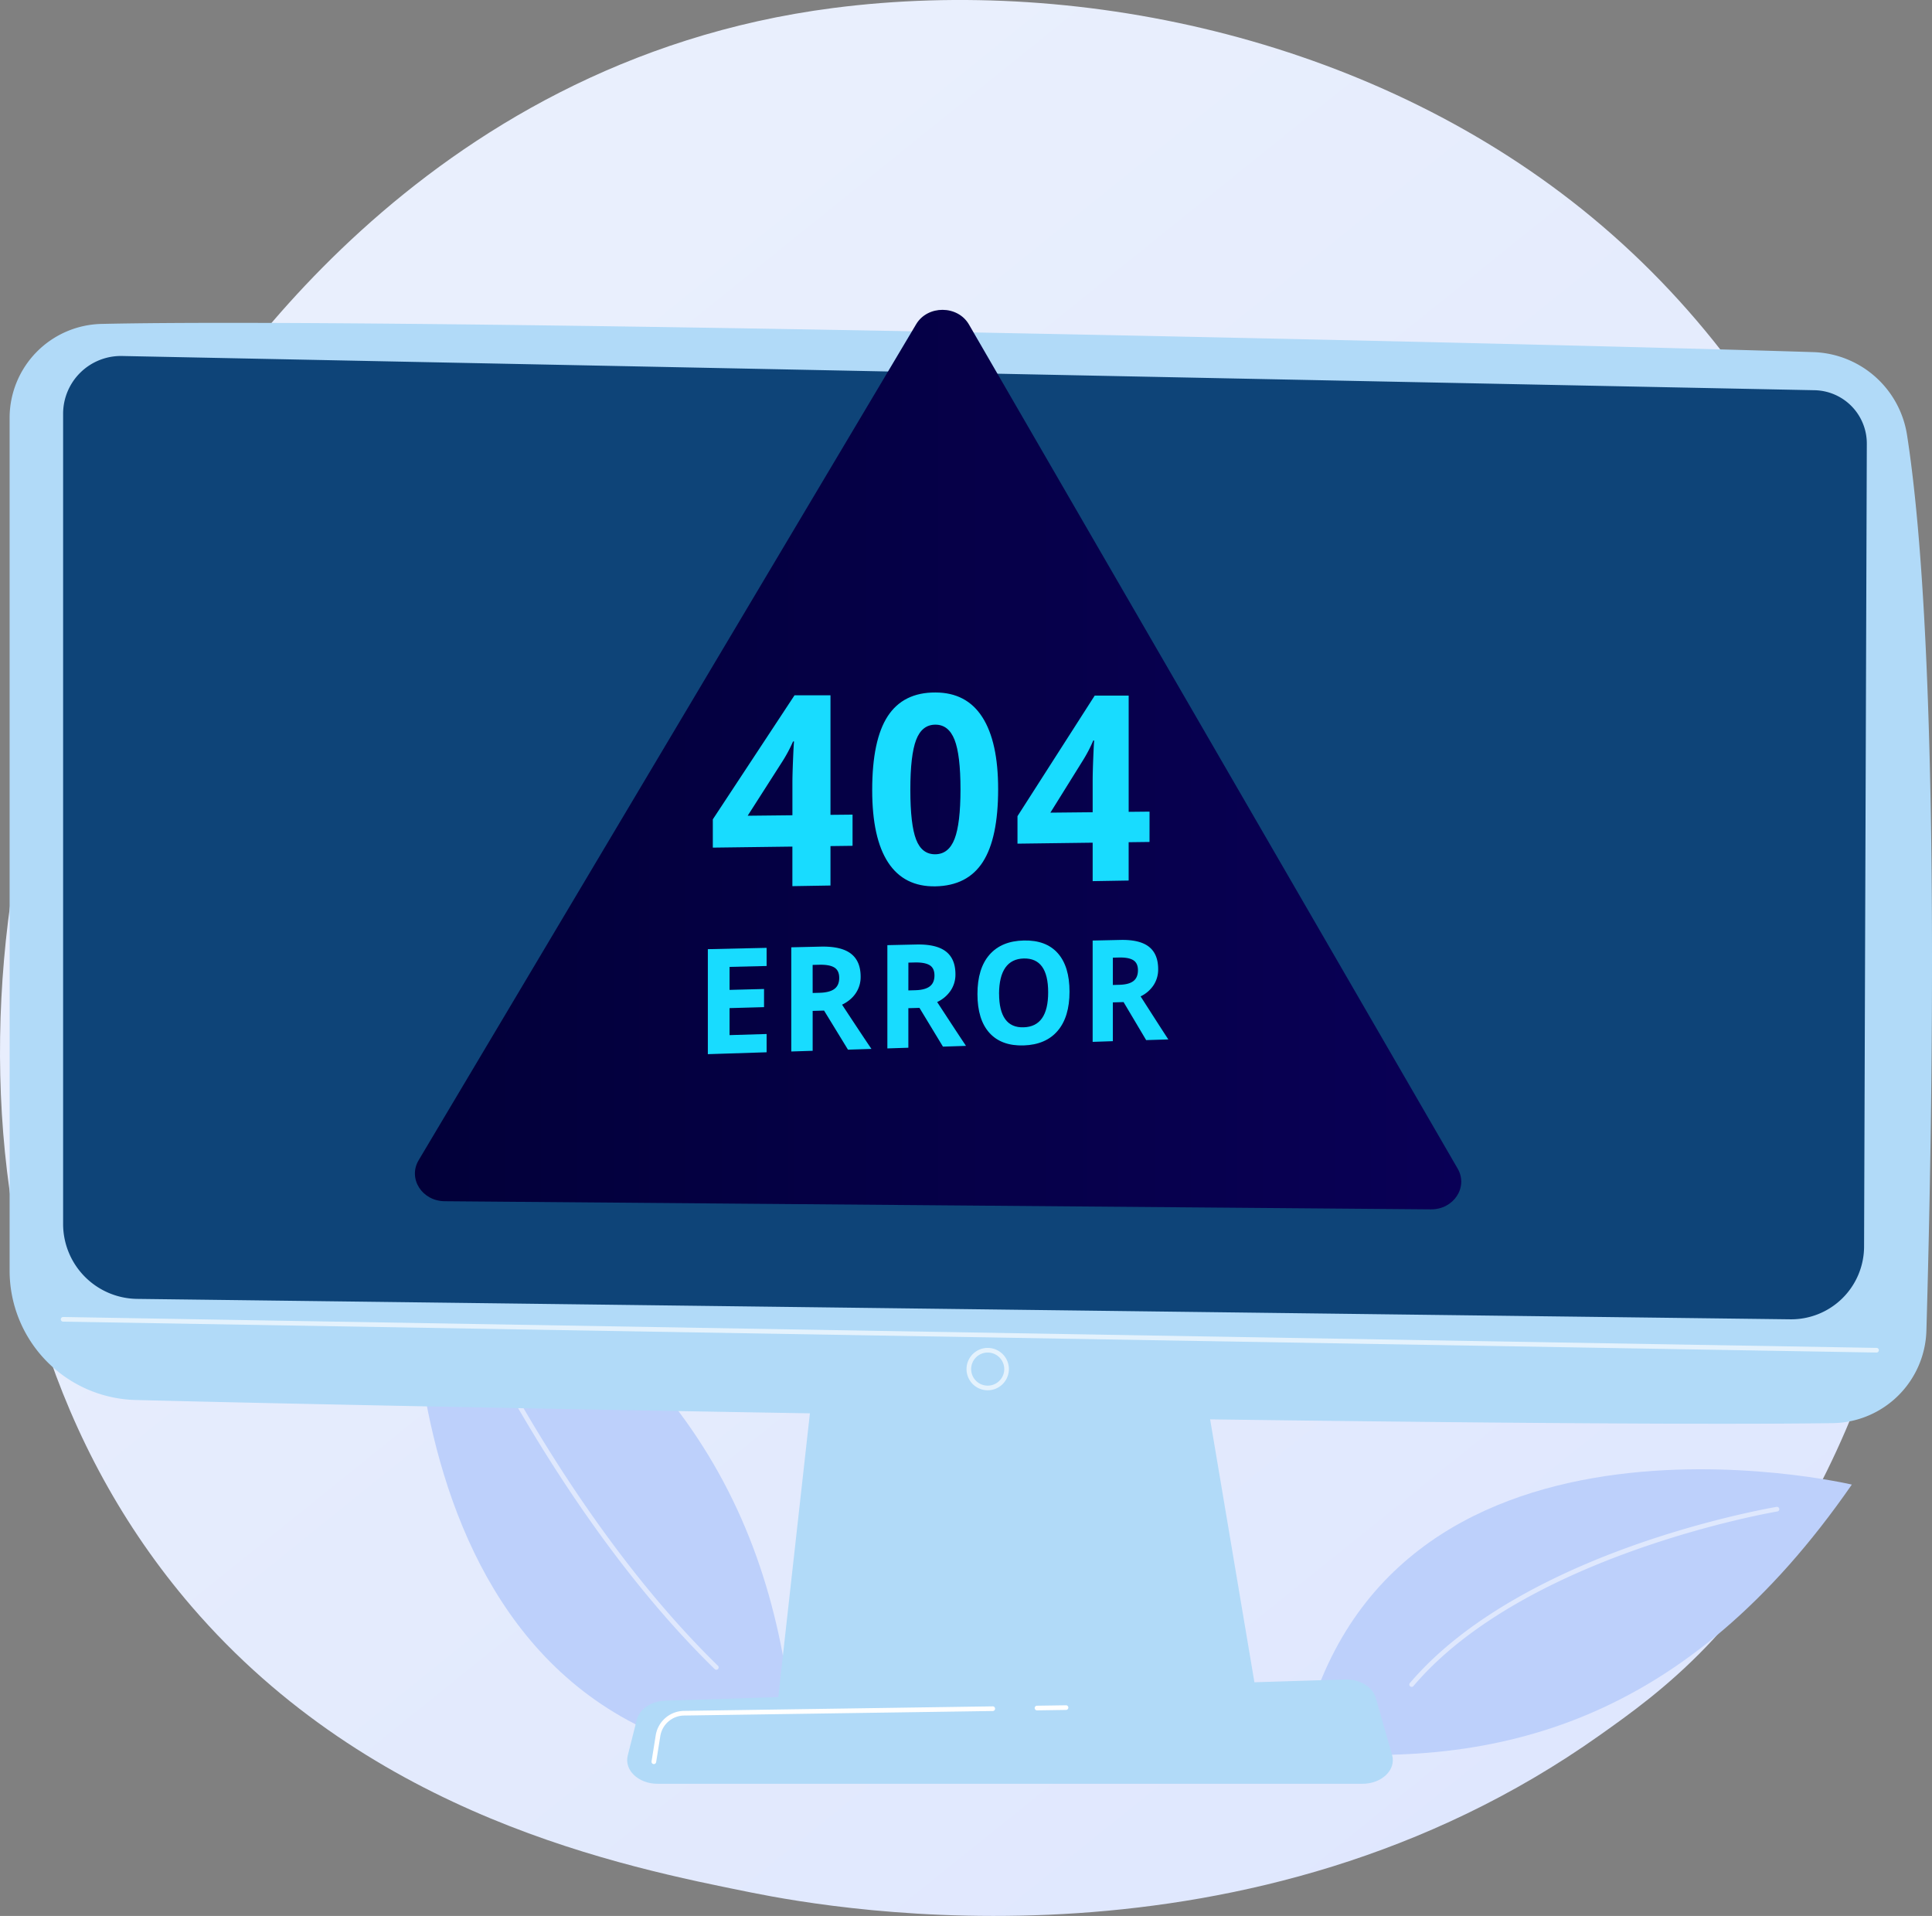<svg xmlns="http://www.w3.org/2000/svg" xmlns:xlink="http://www.w3.org/1999/xlink" viewBox="0 0 2827.05 2803.22"><rect x="0" y="0" width="2827.05" height="2803.22" fill="#808080" stroke="none"/><defs><style>.cls-1{fill:url(#linear-gradient);}.cls-2{fill:#bdd0fb;}.cls-3,.cls-6,.cls-7{fill:#fff;}.cls-3{opacity:0.51;}.cls-4{fill:#b1daf8;}.cls-5{fill:#0e4478;}.cls-6{opacity:0.65;}.cls-8{fill:url(#linear-gradient-2);}.cls-9{fill:none;}.cls-10{fill:#18dcff;}</style><linearGradient id="linear-gradient" x1="3178.8" y1="3641.89" x2="672.35" y2="529.03" gradientUnits="userSpaceOnUse"><stop offset="0" stop-color="#dae3fe"/><stop offset="1" stop-color="#e9effd"/></linearGradient><linearGradient id="linear-gradient-2" x1="607.14" y1="1111.36" x2="2138.24" y2="1111.36" gradientUnits="userSpaceOnUse"><stop offset="0" stop-color="#020039"/><stop offset="1" stop-color="#090056"/></linearGradient></defs><g id="Calque_2" data-name="Calque 2"><g id="Illustration"><path class="cls-1" d="M2497,2408.92c-58,60.31-112.87,99.21-156.23,129.94-509.64,361.25-1112.69,255.95-1240.85,230.23-189.26-38-555.09-111.37-819.58-418.64C-119.81,1885.58-57.5,1153.19,252.88,669.73c56.78-88.43,356.67-579.26,966.21-658C1588-35.87,2018,60.2,2329.38,317.93,2983,858.93,2936.49,1951.83,2497,2408.92Z"/><path class="cls-2" d="M1164.35,2582.54c-17.83-321.26-137-614.32-559.94-822.81C604.41,1759.73,538.76,2547.8,1164.35,2582.54Z"/><path class="cls-3" d="M1048.2,2443.07a3.43,3.43,0,0,1-2.38-1c-239.24-233.5-388.71-576.06-390.2-579.49a3.4,3.4,0,0,1,6.25-2.7c1.48,3.42,150.45,344.78,388.71,577.31a3.4,3.4,0,0,1-2.38,5.84Z"/><path class="cls-2" d="M1901.74,2562.48c288.88,26.66,566-40.77,808-390.4C2709.76,2172.08,2015.59,2009.13,1901.74,2562.48Z"/><path class="cls-3" d="M2065.65,2468.1a3.35,3.35,0,0,1-2.2-.8,3.4,3.4,0,0,1-.4-4.8c86.36-101.8,227.76-166.48,331.17-202.82,111.9-39.31,204.69-54.85,205.61-55a3.41,3.41,0,0,1,1.11,6.72c-3.67.6-369.2,62.78-532.7,255.5A3.36,3.36,0,0,1,2065.65,2468.1Z"/><polygon class="cls-4" points="1197.85 1953.65 1137.11 2498.41 1841.81 2498.41 1750.03 1953.65 1197.85 1953.65"/><path class="cls-4" d="M14.07,611.49V1859.12a189.25,189.25,0,0,0,184.38,189.21c455.7,11.75,2049.51,40.25,2483.3,33.85a139.25,139.25,0,0,0,137.1-135.3c8.37-289.84,22-986.81-28.32-1310.39a143.31,143.31,0,0,0-137-121.3c-381.81-12.22-2071.35-51-2504.94-41.26A137.57,137.57,0,0,0,14.07,611.49Z"/><path class="cls-5" d="M92.35,605.42V1790.75a109.66,109.66,0,0,0,108,109.65l2419,29.88A106.72,106.72,0,0,0,2727.66,1824l4-1174.75a78,78,0,0,0-76.15-78.31L179,520.87A84.57,84.57,0,0,0,92.35,605.42Z"/><path class="cls-6" d="M2745.87,1978.91h-.06L92.3,1933.7a3.41,3.41,0,0,1-3.35-3.46,3.52,3.52,0,0,1,3.46-3.35l2653.51,45.22a3.4,3.4,0,0,1-.05,6.8Z"/><path class="cls-6" d="M1445.29,2034.13a31,31,0,1,1,31-31A31.05,31.05,0,0,1,1445.29,2034.13Zm0-55.22a24.21,24.21,0,1,0,24.2,24.21A24.24,24.24,0,0,0,1445.29,1978.91Z"/><path class="cls-4" d="M1993.61,2609.86H962.22c-28,0-49.06-19.94-43.64-41.37l13.23-52.34c4-15.74,21.3-27.3,41.87-27.94l994.29-31c21.49-.67,40.51,10.73,45.19,27.09l23.86,83.37C2043.22,2589.3,2022.08,2609.86,1993.61,2609.86Z"/><path class="cls-7" d="M1517.44,2502.43a3.4,3.4,0,0,1,0-6.8l42.6-.63h0a3.41,3.41,0,0,1,0,6.81l-42.6.62Z"/><path class="cls-7" d="M956.76,2581.05a3.44,3.44,0,0,1-3.36-3.94l6.08-38.07a42.5,42.5,0,0,1,41.42-35.86l451.91-6.61h0a3.41,3.41,0,0,1,.05,6.81L1001,2510a35.72,35.72,0,0,0-34.8,30.13l-6.08,38.07A3.41,3.41,0,0,1,956.76,2581.05Z"/><path class="cls-8" d="M1340.6,474.35l-728,1223.18c-16,26.85,4.91,59.71,38.14,60l1443.08,11.88c33.35.27,54.86-32.45,39.16-59.58l-715.1-1235C1401.46,446.36,1357.39,446.13,1340.6,474.35Z"/><path class="cls-9" d="M1344.28,547.42,683.13,1658.31c-14.52,24.39,4.45,54.23,34.63,54.48l1310.6,10.78c30.3.25,49.84-29.47,35.57-54.1L1414.48,547.79C1399.55,522,1359.53,521.79,1344.28,547.42Z"/><path class="cls-10" d="M1247.52,1237.51l-32.3.42v57.67l-55.74.93v-57.88l-116.43,1.51v-41.37l119.58-181.54,52.59,0v174.94l32.3-.32Zm-88-44.71v-47.37q0-11.85.93-34.39t1.48-26.18h-1.48a216.21,216.21,0,0,1-16.5,30.64l-49.9,78Z"/><path class="cls-10" d="M1460.55,1154.54q0,71.76-22.39,106.57t-69.39,35.7q-45.7.78-69.1-34.8t-23.41-106q0-73.38,22.78-108.2t69.73-34.65q45.54.06,68.67,36.13T1460.55,1154.54Zm-128.47,1q0,50.84,8.42,72.73t28.27,21.61q19.47-.27,28.08-22.59t8.62-72.32q0-50.58-8.71-72.65t-28-22.06q-19.66,0-28.18,22.23T1332.08,1155.54Z"/><path class="cls-10" d="M1682.07,1231.86l-30.53.39v56.07l-52.67.88v-56.26l-110,1.43v-40.22l113-176.43,49.7,0v170.07l30.53-.31Zm-83.2-43.49v-46q0-11.52.87-33.43t1.4-25.45h-1.4a211.79,211.79,0,0,1-15.59,29.79L1537,1189Z"/><path class="cls-10" d="M1121.77,1539.59l-86,2.76V1388.73l86-1.93v26.55l-54.23,1.3v33.66L1118,1447v26.55l-50.46,1.41v39.53l54.23-1.64Z"/><path class="cls-10" d="M1189.14,1479.05v58.38l-31.28,1V1386l43-1q29.93-.68,44.22,10.26t14.28,33.8a42.19,42.19,0,0,1-7.08,24q-7.1,10.61-20.11,16.88,33,50.17,43,64.73l-34.34,1.1-35-57.2Zm0-26.22,10.06-.27q14.77-.39,21.8-5.67t7-16.17q0-10.79-7.17-15.18t-22.25-4l-9.46.23Z"/><path class="cls-10" d="M1329.18,1475.08v57.86l-30.72,1V1382.85l42.19-.94q29.4-.66,43.43,10.18t14,33.5a42,42,0,0,1-7,23.75,48.44,48.44,0,0,1-19.75,16.73q32.43,49.74,42.19,64.16l-33.73,1.09-34.37-56.7Zm0-26,9.89-.27q14.51-.37,21.41-5.61t6.89-16q0-10.7-7-15t-21.85-4l-9.3.22Z"/><path class="cls-10" d="M1565,1450.93q0,36.87-17.29,57.21t-49.78,21.43q-32.57,1-50.1-18.34t-17.55-56.83q0-37.41,17.6-57.54t50.24-20.82q32.57-.72,49.73,18.62T1565,1450.93Zm-103.06,2.81q0,25,9,37.46t27,11.85q35.85-1.1,35.82-51.27t-35.63-49.42q-17.91.44-27,13.37T1461.89,1453.74Z"/><path class="cls-10" d="M1628.4,1466.6v56.75l-29.55,1V1376.13l40.58-.9q28.27-.64,41.79,10t13.49,32.87a41.83,41.83,0,0,1-6.69,23.29,46.89,46.89,0,0,1-19,16.4q31.18,48.8,40.58,63l-32.45,1-33.06-55.63Zm0-25.48,9.51-.26q14-.36,20.59-5.49t6.64-15.72q0-10.49-6.78-14.76t-21-3.94l-8.94.21Z"/></g></g></svg>